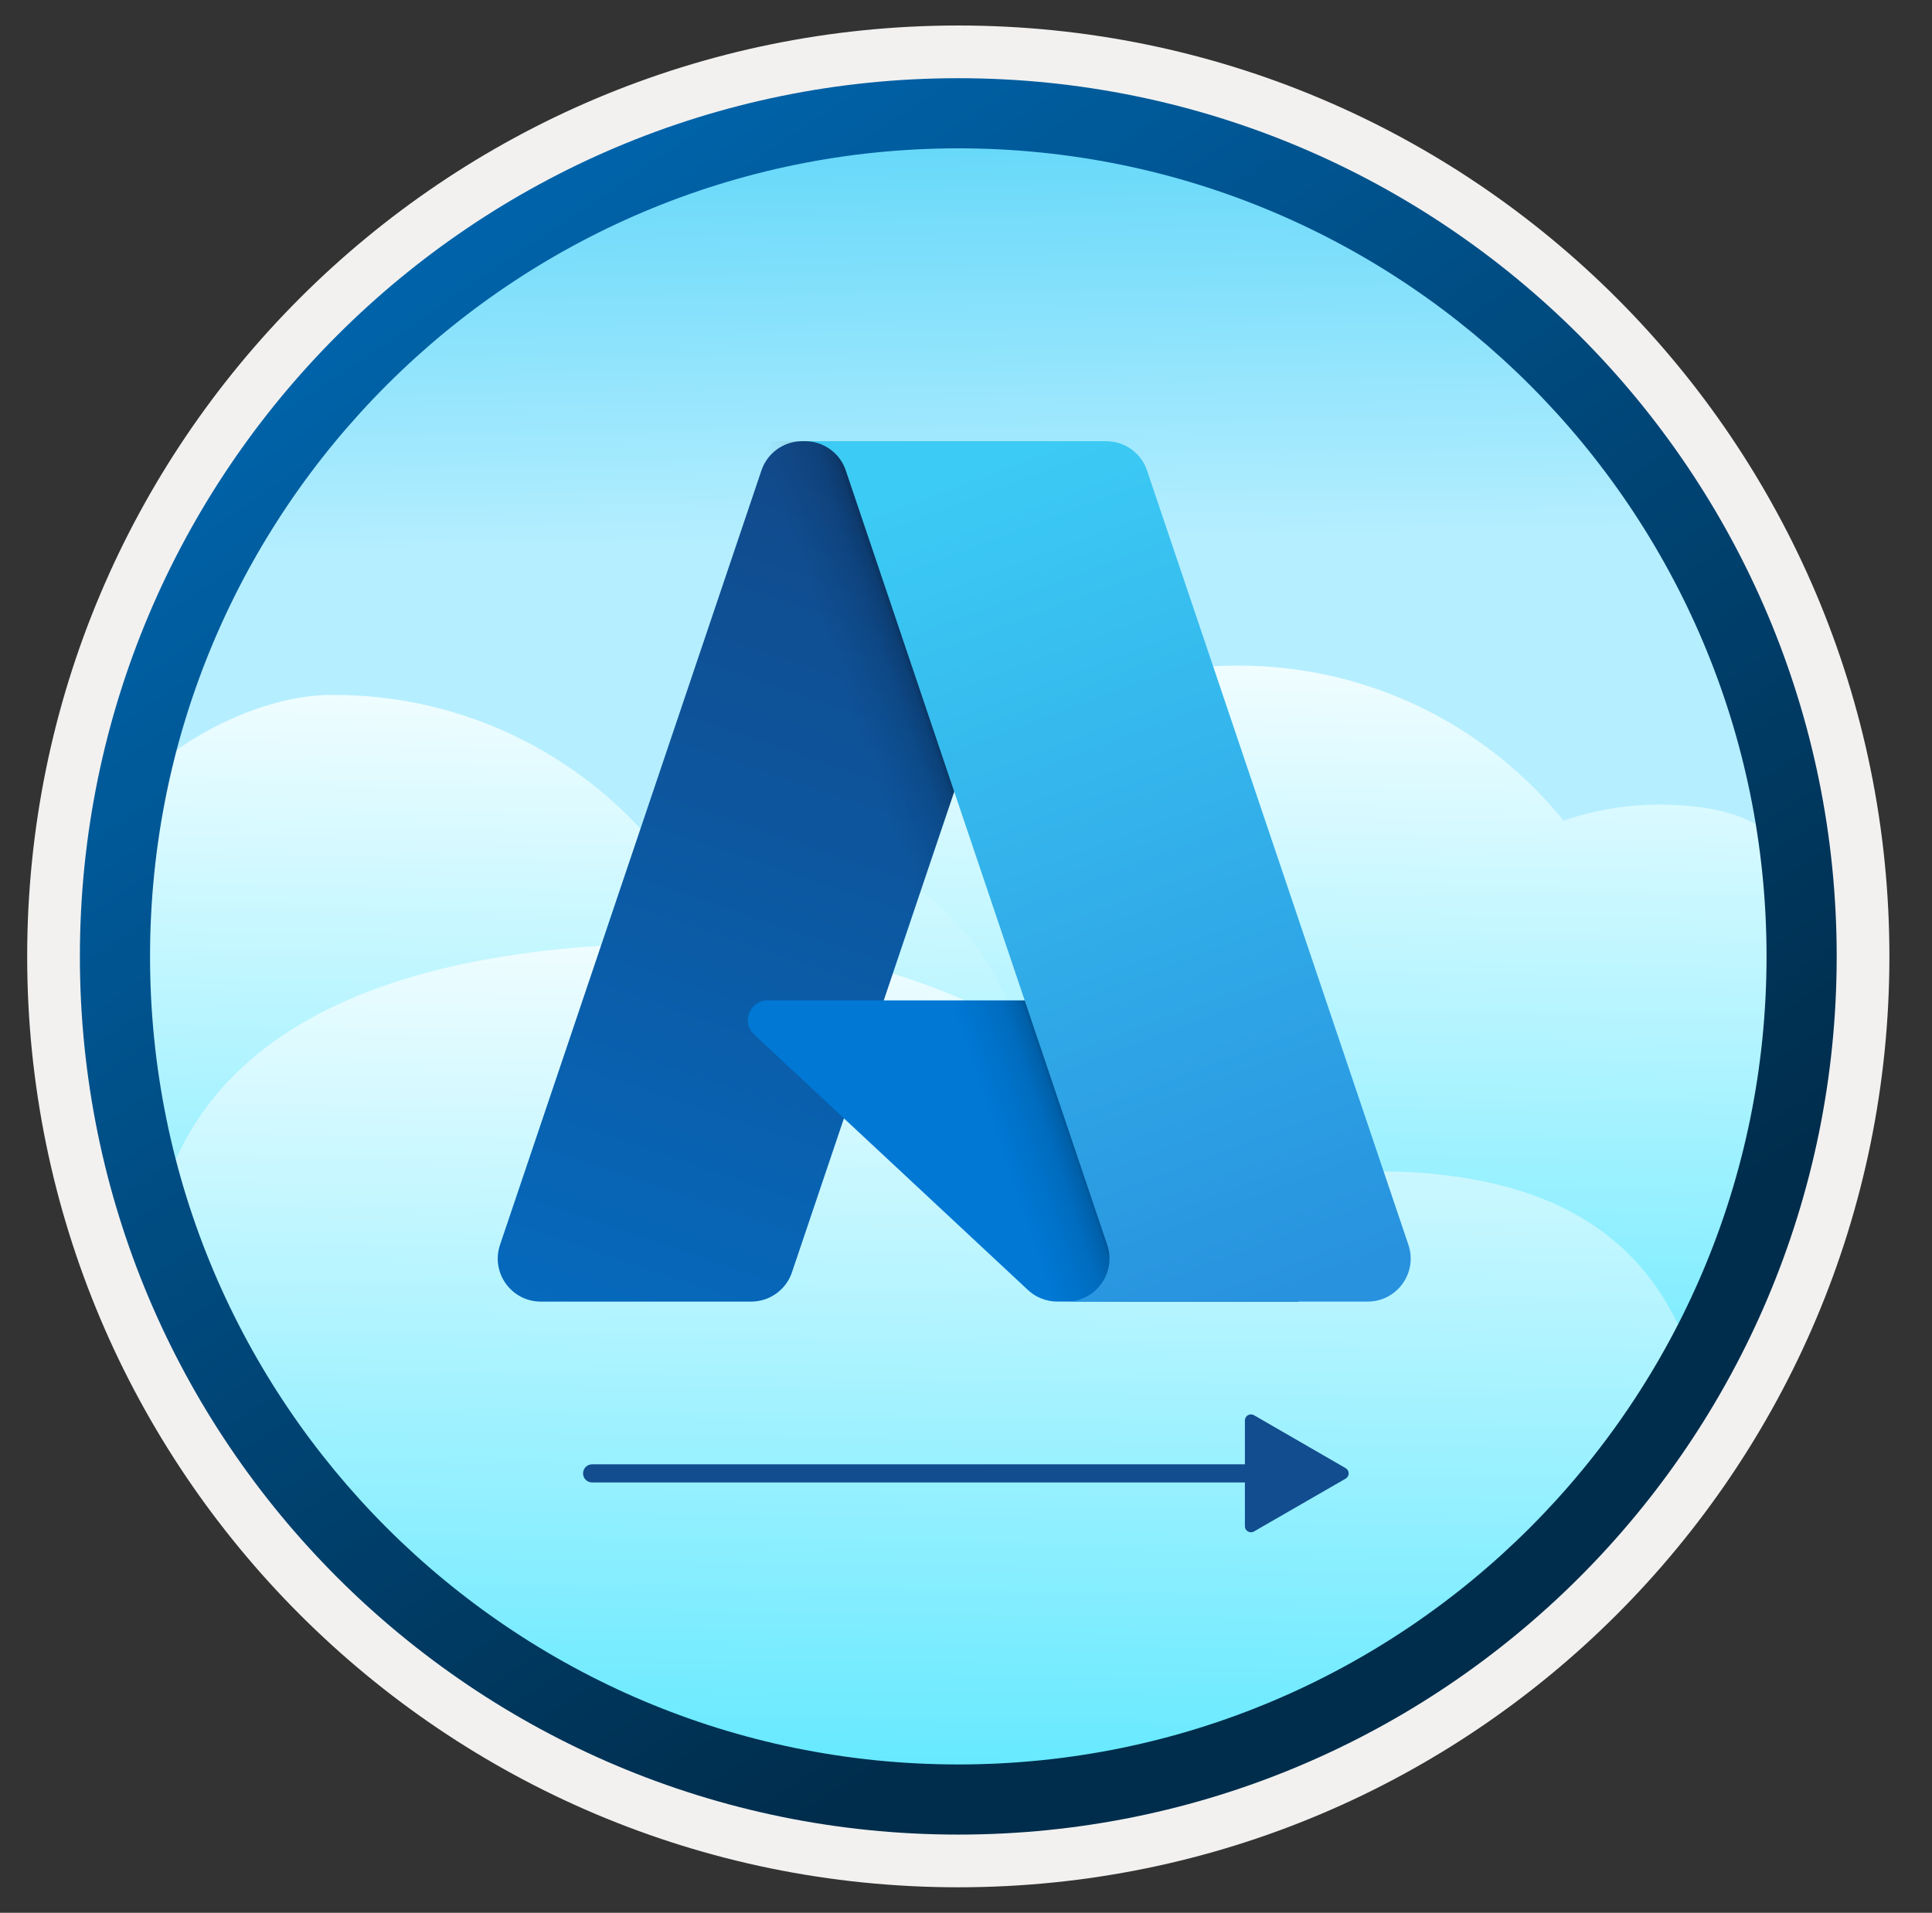 <svg width="103" height="102" viewBox="0 0 103 102" fill="none" xmlns="http://www.w3.org/2000/svg">
<rect x="0" y="0" width="103" height="102" fill="#333333" stroke="none"/>
<g clip-path="url(#clip0_1662_28455)">
<path d="M51.089 97.81C25.239 97.81 4.279 76.86 4.279 51C4.279 25.14 25.239 4.19 51.089 4.19C76.939 4.19 97.899 25.15 97.899 51C97.899 76.85 76.939 97.81 51.089 97.81Z" fill="url(#paint0_linear_1662_28455)"/>
<path fill-rule="evenodd" clip-rule="evenodd" d="M96.989 51C96.989 76.35 76.439 96.9 51.089 96.9C25.739 96.9 5.189 76.35 5.189 51C5.189 25.65 25.739 5.1 51.089 5.1C76.439 5.1 96.989 25.65 96.989 51ZM51.089 1.36C78.509 1.36 100.729 23.58 100.729 51C100.729 78.42 78.499 100.64 51.089 100.64C23.669 100.64 1.449 78.41 1.449 51C1.449 23.58 23.669 1.36 51.089 1.36Z" fill="#F2F1F0"/>
<path fill-rule="evenodd" clip-rule="evenodd" d="M83.361 43.763C79.268 38.713 73.023 35.493 66.017 35.493C53.697 35.493 43.719 45.473 43.719 57.773C43.719 59.693 43.959 61.563 44.419 63.343C39.906 63.463 36.283 67.153 36.283 71.693C36.283 76.313 40.026 80.053 44.65 80.053H82.926C87.539 80.053 91.559 74.197 91.559 69.577C91.559 64.967 94.137 65.698 95.335 62.654L95.86 56.989C96.56 55.27 96.868 57.388 96.868 55.418C96.868 47.218 96.542 42.903 88.325 42.903C86.584 42.923 84.912 43.223 83.361 43.763Z" fill="url(#paint1_linear_1662_28455)"/>
<path fill-rule="evenodd" clip-rule="evenodd" d="M35.132 45.326C31.038 40.276 24.793 37.056 17.787 37.056C12.897 37.003 7.166 40.904 6.29 43.371C6.29 45.291 8.823 63.126 9.283 64.906C11.283 68.802 15.628 70.22 15.628 74.76C19.914 79.306 19.088 81.616 23.712 81.616L54.037 81.616C58.651 81.616 62.404 77.876 62.404 73.256C62.404 68.646 58.661 64.896 54.037 64.896H53.887C54.587 63.176 54.968 61.296 54.968 59.326C54.968 51.126 48.312 44.466 40.096 44.466C38.354 44.486 36.683 44.786 35.132 45.326Z" fill="url(#paint2_linear_1662_28455)"/>
<path fill-rule="evenodd" clip-rule="evenodd" d="M65.243 63.878C58.517 55.579 48.254 50.287 36.741 50.287C16.495 50.287 10.543 57.703 8.712 63.585C8.712 66.74 12.783 72.81 13.539 75.736C16.424 79.675 16.924 79.786 18.311 82.615C25.967 88.496 34.68 95.099 42.279 95.099L51.323 95.654C58.905 95.654 68.079 93.213 73.443 89.747C77.289 86.111 81.894 84.058 83.473 81.783H83.226C84.377 78.957 90.439 76.143 90.439 72.906C89.218 69.965 86.904 62.464 73.401 62.464C70.539 62.497 67.793 62.99 65.243 63.878Z" fill="url(#paint3_linear_1662_28455)"/>
<path fill-rule="evenodd" clip-rule="evenodd" d="M94.179 51C94.179 74.8 74.889 94.09 51.089 94.09C27.289 94.09 7.999 74.8 7.999 51C7.999 27.2 27.289 7.91 51.089 7.91C74.889 7.91 94.179 27.2 94.179 51ZM51.089 4.17C76.949 4.17 97.919 25.14 97.919 51C97.919 76.86 76.949 97.83 51.089 97.83C25.229 97.83 4.259 76.86 4.259 51C4.259 25.14 25.219 4.17 51.089 4.17Z" fill="url(#paint4_linear_1662_28455)"/>
<path d="M40.594 25.086C40.909 24.154 41.784 23.526 42.768 23.526H57.18L42.221 67.847C41.907 68.78 41.032 69.408 40.048 69.408H28.831C27.262 69.408 26.156 67.867 26.658 66.38L40.594 25.086Z" fill="url(#paint5_linear_1662_28455)"/>
<path d="M63.636 53.347H40.924C39.969 53.347 39.508 54.517 40.206 55.168L54.801 68.789C55.225 69.186 55.785 69.406 56.366 69.406H69.226L63.636 53.347Z" fill="#0078D4"/>
<path d="M57.181 23.526H41.122L25.637 69.408H41.696L44.993 59.638L55.461 69.408H69.225L63.635 53.349H47.116L57.181 23.526Z" fill="url(#paint6_linear_1662_28455)"/>
<path d="M61.15 25.086C60.835 24.154 59.96 23.526 58.976 23.526H42.844H42.917C43.901 23.526 44.776 24.154 45.091 25.086L59.028 66.38C59.529 67.867 58.423 69.408 56.854 69.408H56.608H72.913C74.482 69.408 75.588 67.867 75.086 66.38L61.15 25.086Z" fill="url(#paint7_linear_1662_28455)"/>
<path d="M31.568 78.085C31.3 78.085 31.084 78.302 31.084 78.569C31.084 78.837 31.3 79.053 31.568 79.053L31.568 78.085ZM67.357 78.085L31.568 78.085L31.568 79.053L67.357 79.053L67.357 78.085Z" fill="#124D8F"/>
<path d="M66.369 75.746C66.369 75.497 66.638 75.342 66.853 75.466L71.74 78.289C71.955 78.414 71.955 78.724 71.739 78.849L66.853 81.666C66.638 81.79 66.369 81.635 66.369 81.387V75.746Z" fill="#124D8F"/>
</g>
<defs>
<linearGradient id="paint0_linear_1662_28455" x1="51.085" y1="76.369" x2="49.5" y2="-20.585" gradientUnits="userSpaceOnUse">
<stop offset="0.488" stop-color="#B5EEFF"/>
<stop offset="1" stop-color="#00BCF2"/>
</linearGradient>
<linearGradient id="paint1_linear_1662_28455" x1="74.959" y1="30.878" x2="73.924" y2="86.035" gradientUnits="userSpaceOnUse">
<stop stop-color="white"/>
<stop offset="1" stop-color="#50E6FF"/>
</linearGradient>
<linearGradient id="paint2_linear_1662_28455" x1="42.112" y1="32.44" x2="40.995" y2="87.594" gradientUnits="userSpaceOnUse">
<stop stop-color="white"/>
<stop offset="1" stop-color="#50E6FF"/>
</linearGradient>
<linearGradient id="paint3_linear_1662_28455" x1="60.885" y1="45.588" x2="60.09" y2="101.752" gradientUnits="userSpaceOnUse">
<stop stop-color="white"/>
<stop offset="1" stop-color="#50E6FF"/>
</linearGradient>
<linearGradient id="paint4_linear_1662_28455" x1="2.52" y1="-20.623" x2="98.047" y2="120.259" gradientUnits="userSpaceOnUse">
<stop stop-color="#007ED8"/>
<stop offset="0.707" stop-color="#002D4C"/>
</linearGradient>
<linearGradient id="paint5_linear_1662_28455" x1="42.669" y1="25.114" x2="27.704" y2="69.322" gradientUnits="userSpaceOnUse">
<stop stop-color="#114A8B"/>
<stop offset="1" stop-color="#0669BC"/>
</linearGradient>
<linearGradient id="paint6_linear_1662_28455" x1="54.641" y1="53.361" x2="51.093" y2="54.572" gradientUnits="userSpaceOnUse">
<stop stop-opacity="0.3"/>
<stop offset="0.071" stop-opacity="0.2"/>
<stop offset="0.321" stop-opacity="0.1"/>
<stop offset="0.623" stop-opacity="0.05"/>
<stop offset="1" stop-opacity="0"/>
</linearGradient>
<linearGradient id="paint7_linear_1662_28455" x1="52.159" y1="25.114" x2="68.585" y2="68.877" gradientUnits="userSpaceOnUse">
<stop stop-color="#3CCBF4"/>
<stop offset="1" stop-color="#2892DF"/>
</linearGradient>
<clipPath id="clip0_1662_28455">
<rect width="102" height="102" fill="white" transform="translate(0.089)"/>
</clipPath>
</defs>
</svg>

